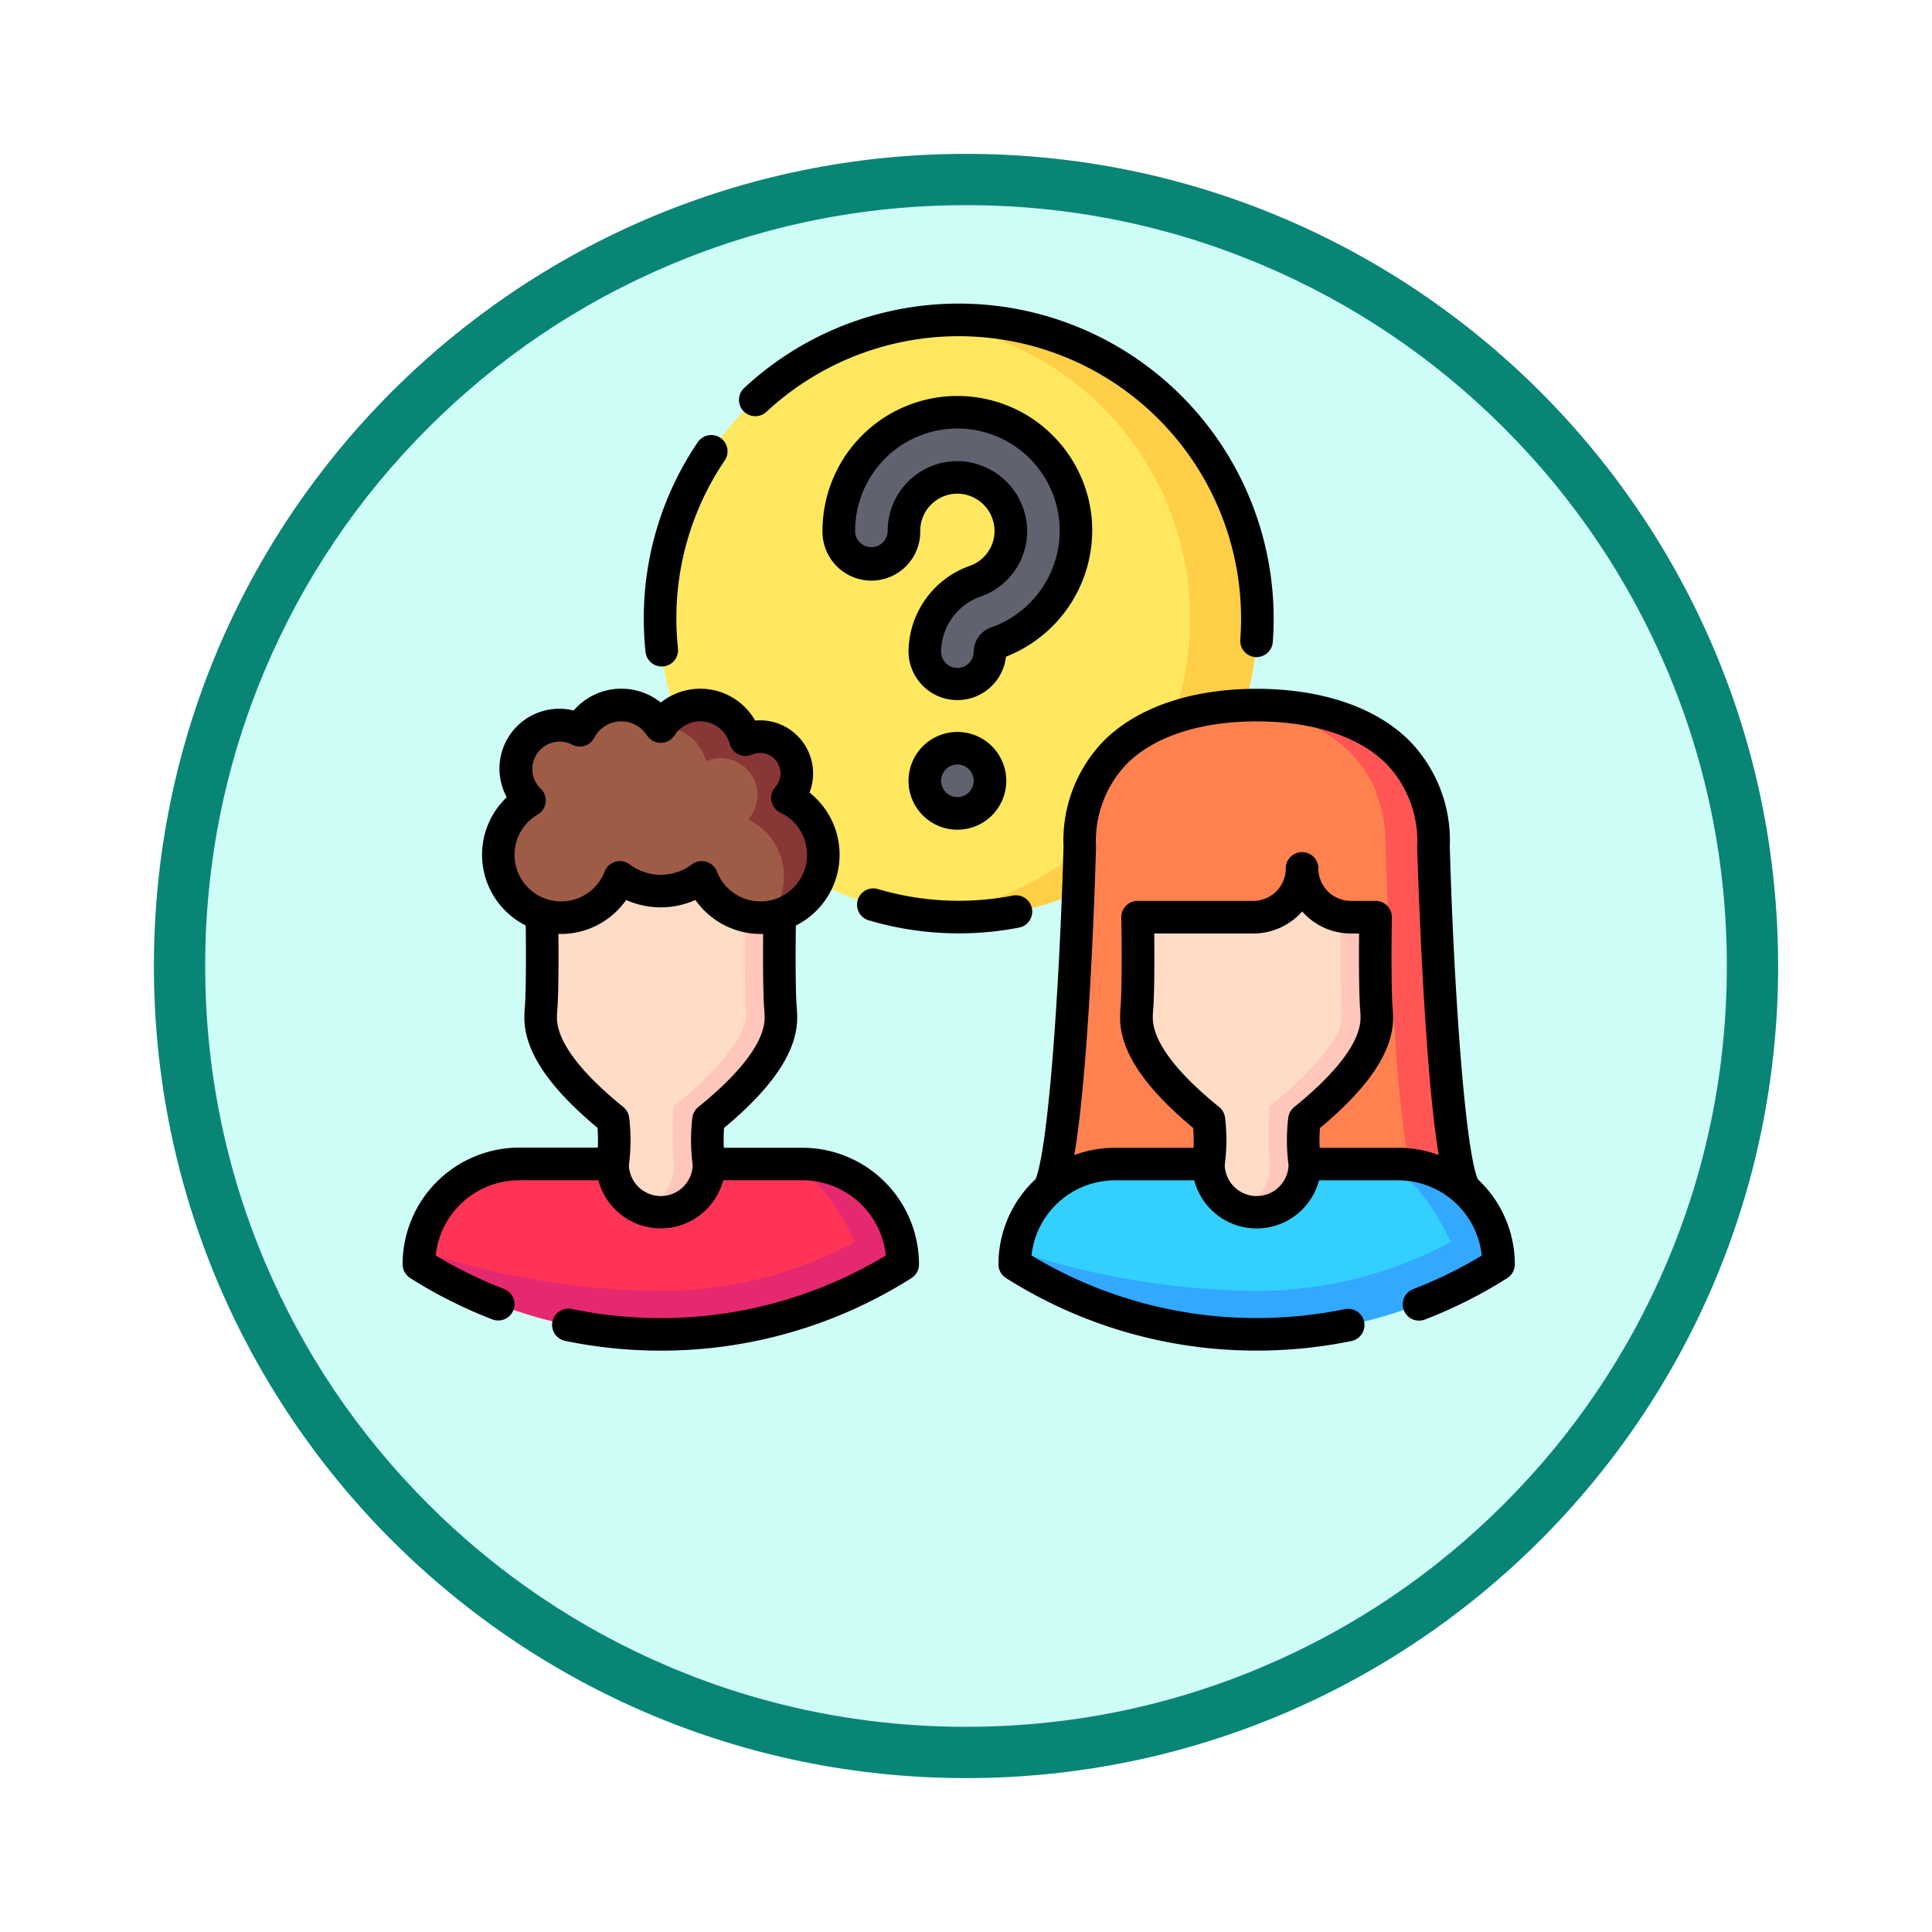 <svg xmlns="http://www.w3.org/2000/svg" xmlns:xlink="http://www.w3.org/1999/xlink" width="113" height="113" viewBox="0 0 113 113">
  <defs>
    <filter id="Trazado_982547" x="0" y="0" width="113" height="113" filterUnits="userSpaceOnUse">
      <feOffset dy="3" input="SourceAlpha"/>
      <feGaussianBlur stdDeviation="3" result="blur"/>
      <feFlood flood-opacity="0.161"/>
      <feComposite operator="in" in2="blur"/>
      <feComposite in="SourceGraphic"/>
    </filter>
  </defs>
  <g id="Grupo_1230290" data-name="Grupo 1230290" transform="translate(-586 -7764.241)">
    <g id="Grupo_1229015" data-name="Grupo 1229015" transform="translate(1 2131.042)">
      <g id="Grupo_1227503" data-name="Grupo 1227503" transform="translate(0 2048.198)">
        <g id="Grupo_1225351" data-name="Grupo 1225351" transform="translate(-1 -393.91)">
          <g id="Grupo_1208122" data-name="Grupo 1208122" transform="translate(0 -1922.377)">
            <g id="Grupo_1202433" data-name="Grupo 1202433" transform="translate(-0.56 1255.773)">
              <g id="Grupo_1202054" data-name="Grupo 1202054" transform="translate(0 3240.511)">
                <g id="Grupo_1177897" data-name="Grupo 1177897" transform="translate(595.561 1411.003)">
                  <g id="Grupo_1172010" data-name="Grupo 1172010" transform="translate(0)">
                    <g id="Grupo_1171046" data-name="Grupo 1171046">
                      <g id="Grupo_1148525" data-name="Grupo 1148525">
                        <g transform="matrix(1, 0, 0, 1, -9, -6)" filter="url(#Trazado_982547)">
                          <g id="Trazado_982547-2" data-name="Trazado 982547" transform="translate(9 6)" fill="#cefcf7">
                            <path d="M 47.5 93.5 C 41.289 93.5 35.265 92.284 29.595 89.886 C 24.118 87.569 19.198 84.252 14.973 80.027 C 10.748 75.802 7.431 70.882 5.114 65.405 C 2.716 59.735 1.5 53.711 1.5 47.5 C 1.5 41.289 2.716 35.265 5.114 29.595 C 7.431 24.118 10.748 19.198 14.973 14.973 C 19.198 10.748 24.118 7.431 29.595 5.114 C 35.265 2.716 41.289 1.5 47.5 1.5 C 53.711 1.5 59.735 2.716 65.405 5.114 C 70.882 7.431 75.802 10.748 80.027 14.973 C 84.252 19.198 87.569 24.118 89.886 29.595 C 92.284 35.265 93.5 41.289 93.5 47.5 C 93.5 53.711 92.284 59.735 89.886 65.405 C 87.569 70.882 84.252 75.802 80.027 80.027 C 75.802 84.252 70.882 87.569 65.405 89.886 C 59.735 92.284 53.711 93.5 47.5 93.5 Z" stroke="none"/>
                            <path d="M 47.5 3 C 41.491 3 35.664 4.176 30.18 6.496 C 24.881 8.737 20.122 11.946 16.034 16.034 C 11.946 20.122 8.737 24.881 6.496 30.18 C 4.176 35.664 3 41.491 3 47.5 C 3 53.509 4.176 59.336 6.496 64.82 C 8.737 70.119 11.946 74.878 16.034 78.966 C 20.122 83.054 24.881 86.263 30.18 88.504 C 35.664 90.824 41.491 92 47.5 92 C 53.509 92 59.336 90.824 64.82 88.504 C 70.119 86.263 74.878 83.054 78.966 78.966 C 83.054 74.878 86.263 70.119 88.504 64.82 C 90.824 59.336 92 53.509 92 47.5 C 92 41.491 90.824 35.664 88.504 30.18 C 86.263 24.881 83.054 20.122 78.966 16.034 C 74.878 11.946 70.119 8.737 64.82 6.496 C 59.336 4.176 53.509 3 47.5 3 M 47.5 0 C 73.734 0 95 21.266 95 47.5 C 95 73.734 73.734 95 47.5 95 C 21.266 95 0 73.734 0 47.5 C 0 21.266 21.266 0 47.5 0 Z" stroke="none" fill="#098576"/>
                          </g>
                        </g>
                      </g>
                    </g>
                  </g>
                </g>
              </g>
            </g>
          </g>
        </g>
      </g>
    </g>
    <g id="pregunta" transform="translate(609.549 7766.996)">
      <g id="Grupo_1230288" data-name="Grupo 1230288" transform="translate(0.953 15.956)">
        <g id="Grupo_1230282" data-name="Grupo 1230282" transform="translate(14.108 0)">
          <path id="Trazado_1218931" data-name="Trazado 1218931" d="M153.47,39.966A17.473,17.473,0,1,1,136,22.5,17.465,17.465,0,0,1,153.47,39.966Z" transform="translate(-118.539 -22.5)" fill="#ffe85f"/>
          <path id="Trazado_1218932" data-name="Trazado 1218932" d="M259.935,39.966A17.473,17.473,0,0,1,240.5,57.321a17.466,17.466,0,0,0,0-34.71,17.473,17.473,0,0,1,19.436,17.356Z" transform="translate(-225.003 -22.5)" fill="#ffcf48"/>
          <g id="Grupo_1230281" data-name="Grupo 1230281" transform="translate(10.451 5.396)">
            <path id="Trazado_1218933" data-name="Trazado 1218933" d="M214.652,71.466a6.937,6.937,0,0,0-13.86.439,1.906,1.906,0,0,0,3.812,0,3.126,3.126,0,0,1,3.328-3.119,3.159,3.159,0,0,1,2.916,2.916,3.108,3.108,0,0,1-2.068,3.148,4.414,4.414,0,0,0-2.957,4.124,1.906,1.906,0,1,0,3.812,0,.591.591,0,0,1,.426-.535A6.976,6.976,0,0,0,214.652,71.466Z" transform="translate(-200.792 -64.968)" fill="#616270"/>
            <circle id="Elipse_13596" data-name="Elipse 13596" cx="1.906" cy="1.906" r="1.906" transform="translate(5.031 19.656)" fill="#616270"/>
          </g>
        </g>
        <g id="Grupo_1230287" data-name="Grupo 1230287" transform="translate(0 22.529)">
          <g id="Grupo_1230286" data-name="Grupo 1230286">
            <path id="Trazado_1218934" data-name="Trazado 1218934" d="M35.8,416.97a26.488,26.488,0,0,1-28.3,0,5.865,5.865,0,0,1,5.861-5.866H29.935A5.864,5.864,0,0,1,35.8,416.97Z" transform="translate(-7.5 -384.259)" fill="#f35"/>
            <path id="Trazado_1218935" data-name="Trazado 1218935" d="M35.8,416.97a26.488,26.488,0,0,1-28.3,0,5.876,5.876,0,0,1,.053-.8,45.494,45.494,0,0,0,14.1,2.349,23.868,23.868,0,0,0,11.342-2.854c-.507-1.189-2.384-4.566-4.316-4.566h1.26A5.864,5.864,0,0,1,35.8,416.97Z" transform="translate(-7.5 -384.259)" fill="#e52870"/>
            <path id="Trazado_1218936" data-name="Trazado 1218936" d="M321.827,228.118h-24.3c1.31-2.466,1.805-20.017,1.805-20.017v-.06c0-5.419,4.095-7.8,8.945-8.17q.69-.053,1.4-.053c5.453,0,10.377,2.3,10.344,8.283C320.021,208.1,320.517,225.652,321.827,228.118Z" transform="translate(-260.68 -199.818)" fill="#ff8150"/>
            <path id="Trazado_1218937" data-name="Trazado 1218937" d="M395.687,228.118h-2.8c-1.31-2.466-1.805-20.017-1.805-20.017.03-5.462-4.077-7.857-8.946-8.229q.69-.053,1.4-.053c5.453,0,10.377,2.3,10.344,8.283C393.881,208.1,394.377,225.652,395.687,228.118Z" transform="translate(-334.54 -199.818)" fill="#f55"/>
            <g id="Grupo_1230283" data-name="Grupo 1230283" transform="translate(7.121 7.071)">
              <path id="Trazado_1218938" data-name="Trazado 1218938" d="M73.365,272.653a10.077,10.077,0,0,0,.027,2.594,2.82,2.82,0,0,1-2.819,2.823,2.784,2.784,0,0,1-1.016-.189,2.821,2.821,0,0,1-1.8-2.634,10.086,10.086,0,0,0,.027-2.6c-2.809-2.274-4.233-4.279-4.233-5.956,0-.178.006-.357.022-.527.072-.738.089-3.18.05-5.362l6.956-5.334,4.9,3.758,2.053,1.574c-.039,2.181-.023,4.621.05,5.359.015.174.022.353.022.531C77.6,268.373,76.174,270.376,73.365,272.653Z" transform="translate(-63.545 -255.473)" fill="#ffdcc5"/>
              <path id="Trazado_1218939" data-name="Trazado 1218939" d="M114.664,298.475a10.077,10.077,0,0,0,.027,2.594,2.82,2.82,0,0,1-2.819,2.823,2.785,2.785,0,0,1-1.016-.189,2.821,2.821,0,0,0,1.8-2.634,16.84,16.84,0,0,1-.027-3.357c2.809-2.277,4-4.023,4.233-5.2a1.9,1.9,0,0,0-.022-.531c-.048-.493-.071-4-.07-6.933l2.053,1.574c-.039,2.182-.023,4.621.05,5.359.015.174.022.353.022.531C118.9,294.195,117.473,296.2,114.664,298.475Z" transform="translate(-104.844 -281.295)" fill="#ffc6bb"/>
            </g>
            <path id="Trazado_1218940" data-name="Trazado 1218940" d="M63.059,208.576a3.678,3.678,0,0,1-7.111,1.324,3.978,3.978,0,0,1-4.786,0,3.679,3.679,0,1,1-5.288-4.5,2.549,2.549,0,0,1,2.945-4.108,2.736,2.736,0,0,1,4.728-.217h.017l0,0a2.739,2.739,0,0,1,4.944.772,2.151,2.151,0,0,1,2.453,3.409A3.683,3.683,0,0,1,63.059,208.576Z" transform="translate(-39.406 -199.818)" fill="#9e5c47"/>
            <path id="Trazado_1218941" data-name="Trazado 1218941" d="M128.416,208.576a3.679,3.679,0,0,1-3.187,3.648,3.683,3.683,0,0,0-1.211-5.717,2.151,2.151,0,0,0-2.455-3.409,2.74,2.74,0,0,0-2.644-2.024l0,0a2.739,2.739,0,0,1,4.944.772,2.151,2.151,0,0,1,2.453,3.409,3.683,3.683,0,0,1,2.1,3.325Z" transform="translate(-104.764 -199.818)" fill="#893636"/>
            <g id="Grupo_1230284" data-name="Grupo 1230284" transform="translate(34.85 26.846)">
              <path id="Trazado_1218942" data-name="Trazado 1218942" d="M310.086,416.979a26.488,26.488,0,0,1-28.3,0,5.865,5.865,0,0,1,5.861-5.866h16.574A5.864,5.864,0,0,1,310.086,416.979Z" transform="translate(-281.79 -411.113)" fill="#33cfff"/>
              <path id="Trazado_1218943" data-name="Trazado 1218943" d="M310.086,416.979a26.488,26.488,0,0,1-28.3,0,5.879,5.879,0,0,1,.053-.8,45.494,45.494,0,0,0,14.1,2.349,23.868,23.868,0,0,0,11.342-2.854c-.507-1.189-2.384-4.566-4.316-4.566h1.26A5.864,5.864,0,0,1,310.086,416.979Z" transform="translate(-281.79 -411.113)" fill="#33a8ff"/>
            </g>
            <g id="Grupo_1230285" data-name="Grupo 1230285" transform="translate(41.971 9.55)">
              <path id="Trazado_1218944" data-name="Trazado 1218944" d="M347.662,289.686a10.077,10.077,0,0,0,.027,2.594,2.82,2.82,0,0,1-2.821,2.823,2.771,2.771,0,0,1-1.014-.189h0a2.82,2.82,0,0,1-1.8-2.634,10.084,10.084,0,0,0,.027-2.6c-2.809-2.274-4.233-4.279-4.233-5.956,0-.178.006-.357.022-.527.072-.738.089-3.18.05-5.362h6.766a2.852,2.852,0,0,0,2.85-2.854,2.852,2.852,0,0,0,2.244,2.788,2.814,2.814,0,0,0,.607.066h1.445c-.039,2.182-.023,4.621.05,5.359.015.174.022.353.022.531,0,1.677-1.424,3.681-4.233,5.958Z" transform="translate(-337.842 -274.986)" fill="#ffdcc5"/>
              <path id="Trazado_1218945" data-name="Trazado 1218945" d="M388.97,308.839a10.076,10.076,0,0,0,.027,2.594,2.82,2.82,0,0,1-2.821,2.823,2.771,2.771,0,0,1-1.014-.189,2.823,2.823,0,0,0,1.8-2.634,16.838,16.838,0,0,1-.027-3.357c2.809-2.277,4.233-4.238,4.233-5.2,0-.178-.006-.357-.022-.531-.041-.41-.062-2.908-.069-5.424a2.814,2.814,0,0,0,.607.066h1.445c-.039,2.182-.023,4.621.05,5.359.015.174.022.353.022.531,0,1.677-1.424,3.681-4.233,5.958Z" transform="translate(-379.15 -294.138)" fill="#ffc6bb"/>
            </g>
          </g>
        </g>
      </g>
      <g id="Grupo_1230289" data-name="Grupo 1230289" transform="translate(0 15.004)">
        <path id="Trazado_1218946" data-name="Trazado 1218946" d="M23.389,219.16h-4.6A9.12,9.12,0,0,1,18.8,218c2.877-2.395,4.277-4.505,4.277-6.444,0-.21-.009-.416-.026-.625-.06-.615-.082-2.689-.052-4.769a4.634,4.634,0,0,0,.8-7.777,3.106,3.106,0,0,0-2.894-4.226q-.145,0-.287.013a3.694,3.694,0,0,0-5.516-1.052,3.692,3.692,0,0,0-5.1.464,3.5,3.5,0,0,0-3.911,5.074,4.632,4.632,0,0,0,1.109,7.5c.029,2.081.008,4.157-.053,4.782-.017.192-.025.4-.025.611,0,1.939,1.4,4.049,4.277,6.443a9.132,9.132,0,0,1,.017,1.157h-4.6A6.824,6.824,0,0,0,0,225.979a.953.953,0,0,0,.443.8,27.383,27.383,0,0,0,4.812,2.421.953.953,0,0,0,.684-1.779,25.472,25.472,0,0,1-4.006-1.962,4.917,4.917,0,0,1,4.881-4.4h4.635a3.774,3.774,0,0,0,7.3,0h4.636a4.917,4.917,0,0,1,4.881,4.4A25.444,25.444,0,0,1,15.1,229.12a25.709,25.709,0,0,1-5.186-.527.953.953,0,1,0-.385,1.866,27.624,27.624,0,0,0,5.572.566,27.342,27.342,0,0,0,14.658-4.242.953.953,0,0,0,.443-.8A6.824,6.824,0,0,0,23.389,219.16ZM7.9,199.669a.953.953,0,0,0,.172-1.516,1.6,1.6,0,0,1,1.842-2.573.953.953,0,0,0,1.294-.4,1.784,1.784,0,0,1,3.083-.142.953.953,0,0,0,.8.436h.016a.953.953,0,0,0,.8-.436,1.786,1.786,0,0,1,3.226.5.953.953,0,0,0,1.3.626,1.185,1.185,0,0,1,.472-.1,1.2,1.2,0,0,1,.893,2,.953.953,0,0,0,.3,1.494,2.728,2.728,0,1,1-3.715,3.445.953.953,0,0,0-1.464-.418,3.023,3.023,0,0,1-3.639,0,.953.953,0,0,0-1.464.418A2.726,2.726,0,1,1,7.9,199.669Zm7.2,22.314a1.869,1.869,0,0,1-1.867-1.812,11.007,11.007,0,0,0,.019-2.768.953.953,0,0,0-.346-.628c-3.207-2.6-3.88-4.27-3.88-5.216,0-.158.006-.307.017-.434.07-.717.086-2.669.068-4.47l.163,0a4.664,4.664,0,0,0,3.8-1.99,4.951,4.951,0,0,0,4.051,0,4.664,4.664,0,0,0,3.8,1.99l.163,0c-.018,1.8,0,3.749.067,4.454.012.143.018.294.018.451,0,.946-.673,2.619-3.88,5.217a.954.954,0,0,0-.346.628,11,11,0,0,0,.02,2.767,1.871,1.871,0,0,1-1.867,1.812Z" transform="translate(0 -169.787)"/>
        <path id="Trazado_1218947" data-name="Trazado 1218947" d="M302.321,220.992c-.757-1.837-1.4-11.27-1.634-19.454a8.359,8.359,0,0,0-2.346-6.171c-1.958-1.968-5.136-3.052-8.95-3.052s-6.992,1.084-8.95,3.052a8.358,8.358,0,0,0-2.346,6.172c-.231,8.184-.878,17.617-1.634,19.454a6.8,6.8,0,0,0-2.171,4.987.953.953,0,0,0,.443.8,27.341,27.341,0,0,0,14.658,4.242,27.626,27.626,0,0,0,5.572-.566.953.953,0,0,0-.385-1.866,25.711,25.711,0,0,1-5.186.527,25.444,25.444,0,0,1-13.168-3.655,4.917,4.917,0,0,1,4.881-4.4h4.635a3.774,3.774,0,0,0,7.3,0h4.636a4.917,4.917,0,0,1,4.881,4.4,25.474,25.474,0,0,1-4.006,1.962.953.953,0,1,0,.684,1.779,27.39,27.39,0,0,0,4.812-2.421.953.953,0,0,0,.443-.8,6.8,6.8,0,0,0-2.171-4.987Zm-12.93.991a1.869,1.869,0,0,1-1.867-1.812,11.006,11.006,0,0,0,.019-2.768.953.953,0,0,0-.346-.628c-3.207-2.6-3.88-4.27-3.88-5.216,0-.157.006-.306.017-.434.071-.721.086-2.692.067-4.5h5.8a3.794,3.794,0,0,0,2.851-1.289,3.794,3.794,0,0,0,2.851,1.289h.479c-.019,1.809,0,3.776.066,4.486.012.142.018.294.018.45,0,.946-.673,2.619-3.881,5.217a.953.953,0,0,0-.346.628,11.016,11.016,0,0,0,.019,2.767A1.871,1.871,0,0,1,289.391,221.983Zm3.686-2.823a9.114,9.114,0,0,1,.017-1.156c2.877-2.395,4.277-4.505,4.277-6.444,0-.211-.009-.417-.026-.624-.065-.663-.085-3.017-.045-5.248h0c0-.006,0-.011,0-.017a.953.953,0,0,0-.953-.953H294.9a1.9,1.9,0,0,1-1.9-1.9.953.953,0,0,0-1.906,0,1.9,1.9,0,0,1-1.9,1.9h-6.765a.953.953,0,0,0-.953.953c0,.006,0,.012,0,.017h0c.04,2.232.02,4.588-.046,5.261-.017.193-.025.4-.025.611,0,1.939,1.4,4.049,4.277,6.443a9.132,9.132,0,0,1,.017,1.157h-4.6a6.777,6.777,0,0,0-2.374.427c.863-5.09,1.2-15.576,1.271-18.01q0-.016,0-.032a6.527,6.527,0,0,1,1.792-4.834c1.6-1.606,4.3-2.491,7.6-2.491s6,.884,7.6,2.491a6.528,6.528,0,0,1,1.792,4.834q0,.016,0,.032c0,.044.128,4.457.413,9.115.279,4.553.573,7.25.847,8.891a6.775,6.775,0,0,0-2.363-.423h-4.6Z" transform="translate(-239.44 -169.786)"/>
        <path id="Trazado_1218948" data-name="Trazado 1218948" d="M209.055,64.859a7.89,7.89,0,0,0-15.764.5,2.859,2.859,0,1,0,5.717,0,2.173,2.173,0,0,1,2.316-2.168,2.192,2.192,0,0,1,2.024,2.024,2.163,2.163,0,0,1-1.437,2.191,5.369,5.369,0,0,0-3.589,5.022,2.859,2.859,0,0,0,5.7.292,7.936,7.936,0,0,0,5.03-7.859Zm-5.862,6.135a1.531,1.531,0,0,0-1.059,1.432.953.953,0,0,1-1.906,0,3.459,3.459,0,0,1,2.324-3.227,4.053,4.053,0,0,0,2.7-4.1,4.125,4.125,0,0,0-3.809-3.808q-.132-.008-.262-.008a4.078,4.078,0,0,0-4.078,4.078.953.953,0,0,1-1.906,0A6.008,6.008,0,0,1,197.083,61a5.984,5.984,0,0,1,10.07,3.981,6.019,6.019,0,0,1-3.96,6.017Z" transform="translate(-168.733 -52.071)"/>
        <path id="Trazado_1218949" data-name="Trazado 1218949" d="M219.415,285.4a.953.953,0,0,0-1.117-.754,16.647,16.647,0,0,1-7.887-.382.953.953,0,0,0-.544,1.827,18.556,18.556,0,0,0,8.794.427A.953.953,0,0,0,219.415,285.4Z" transform="translate(-182.608 -250.023)"/>
        <path id="Trazado_1218950" data-name="Trazado 1218950" d="M156.307,21.351a16.513,16.513,0,0,1,27.78,12.072c0,.41-.015.825-.045,1.234a.953.953,0,0,0,.88,1.02l.071,0a.953.953,0,0,0,.949-.883c.034-.455.051-.917.051-1.374a18.419,18.419,0,0,0-30.986-13.465.953.953,0,0,0,1.3,1.393Z" transform="translate(-135.048 -15.004)"/>
        <path id="Trazado_1218951" data-name="Trazado 1218951" d="M112.083,89.132a.964.964,0,0,0,.1-.005.953.953,0,0,0,.848-1.047,16.765,16.765,0,0,1-.092-1.751,16.429,16.429,0,0,1,2.819-9.232.953.953,0,1,0-1.579-1.067,18.328,18.328,0,0,0-3.146,10.3,18.74,18.74,0,0,0,.1,1.95A.953.953,0,0,0,112.083,89.132Z" transform="translate(-96.927 -67.91)"/>
        <path id="Trazado_1218952" data-name="Trazado 1218952" d="M235.745,212.171a2.859,2.859,0,1,0,2.859,2.859A2.862,2.862,0,0,0,235.745,212.171Zm0,3.812a.953.953,0,1,1,.953-.953A.954.954,0,0,1,235.745,215.983Z" transform="translate(-203.297 -187.12)"/>
      </g>
    </g>
  </g>
</svg>
